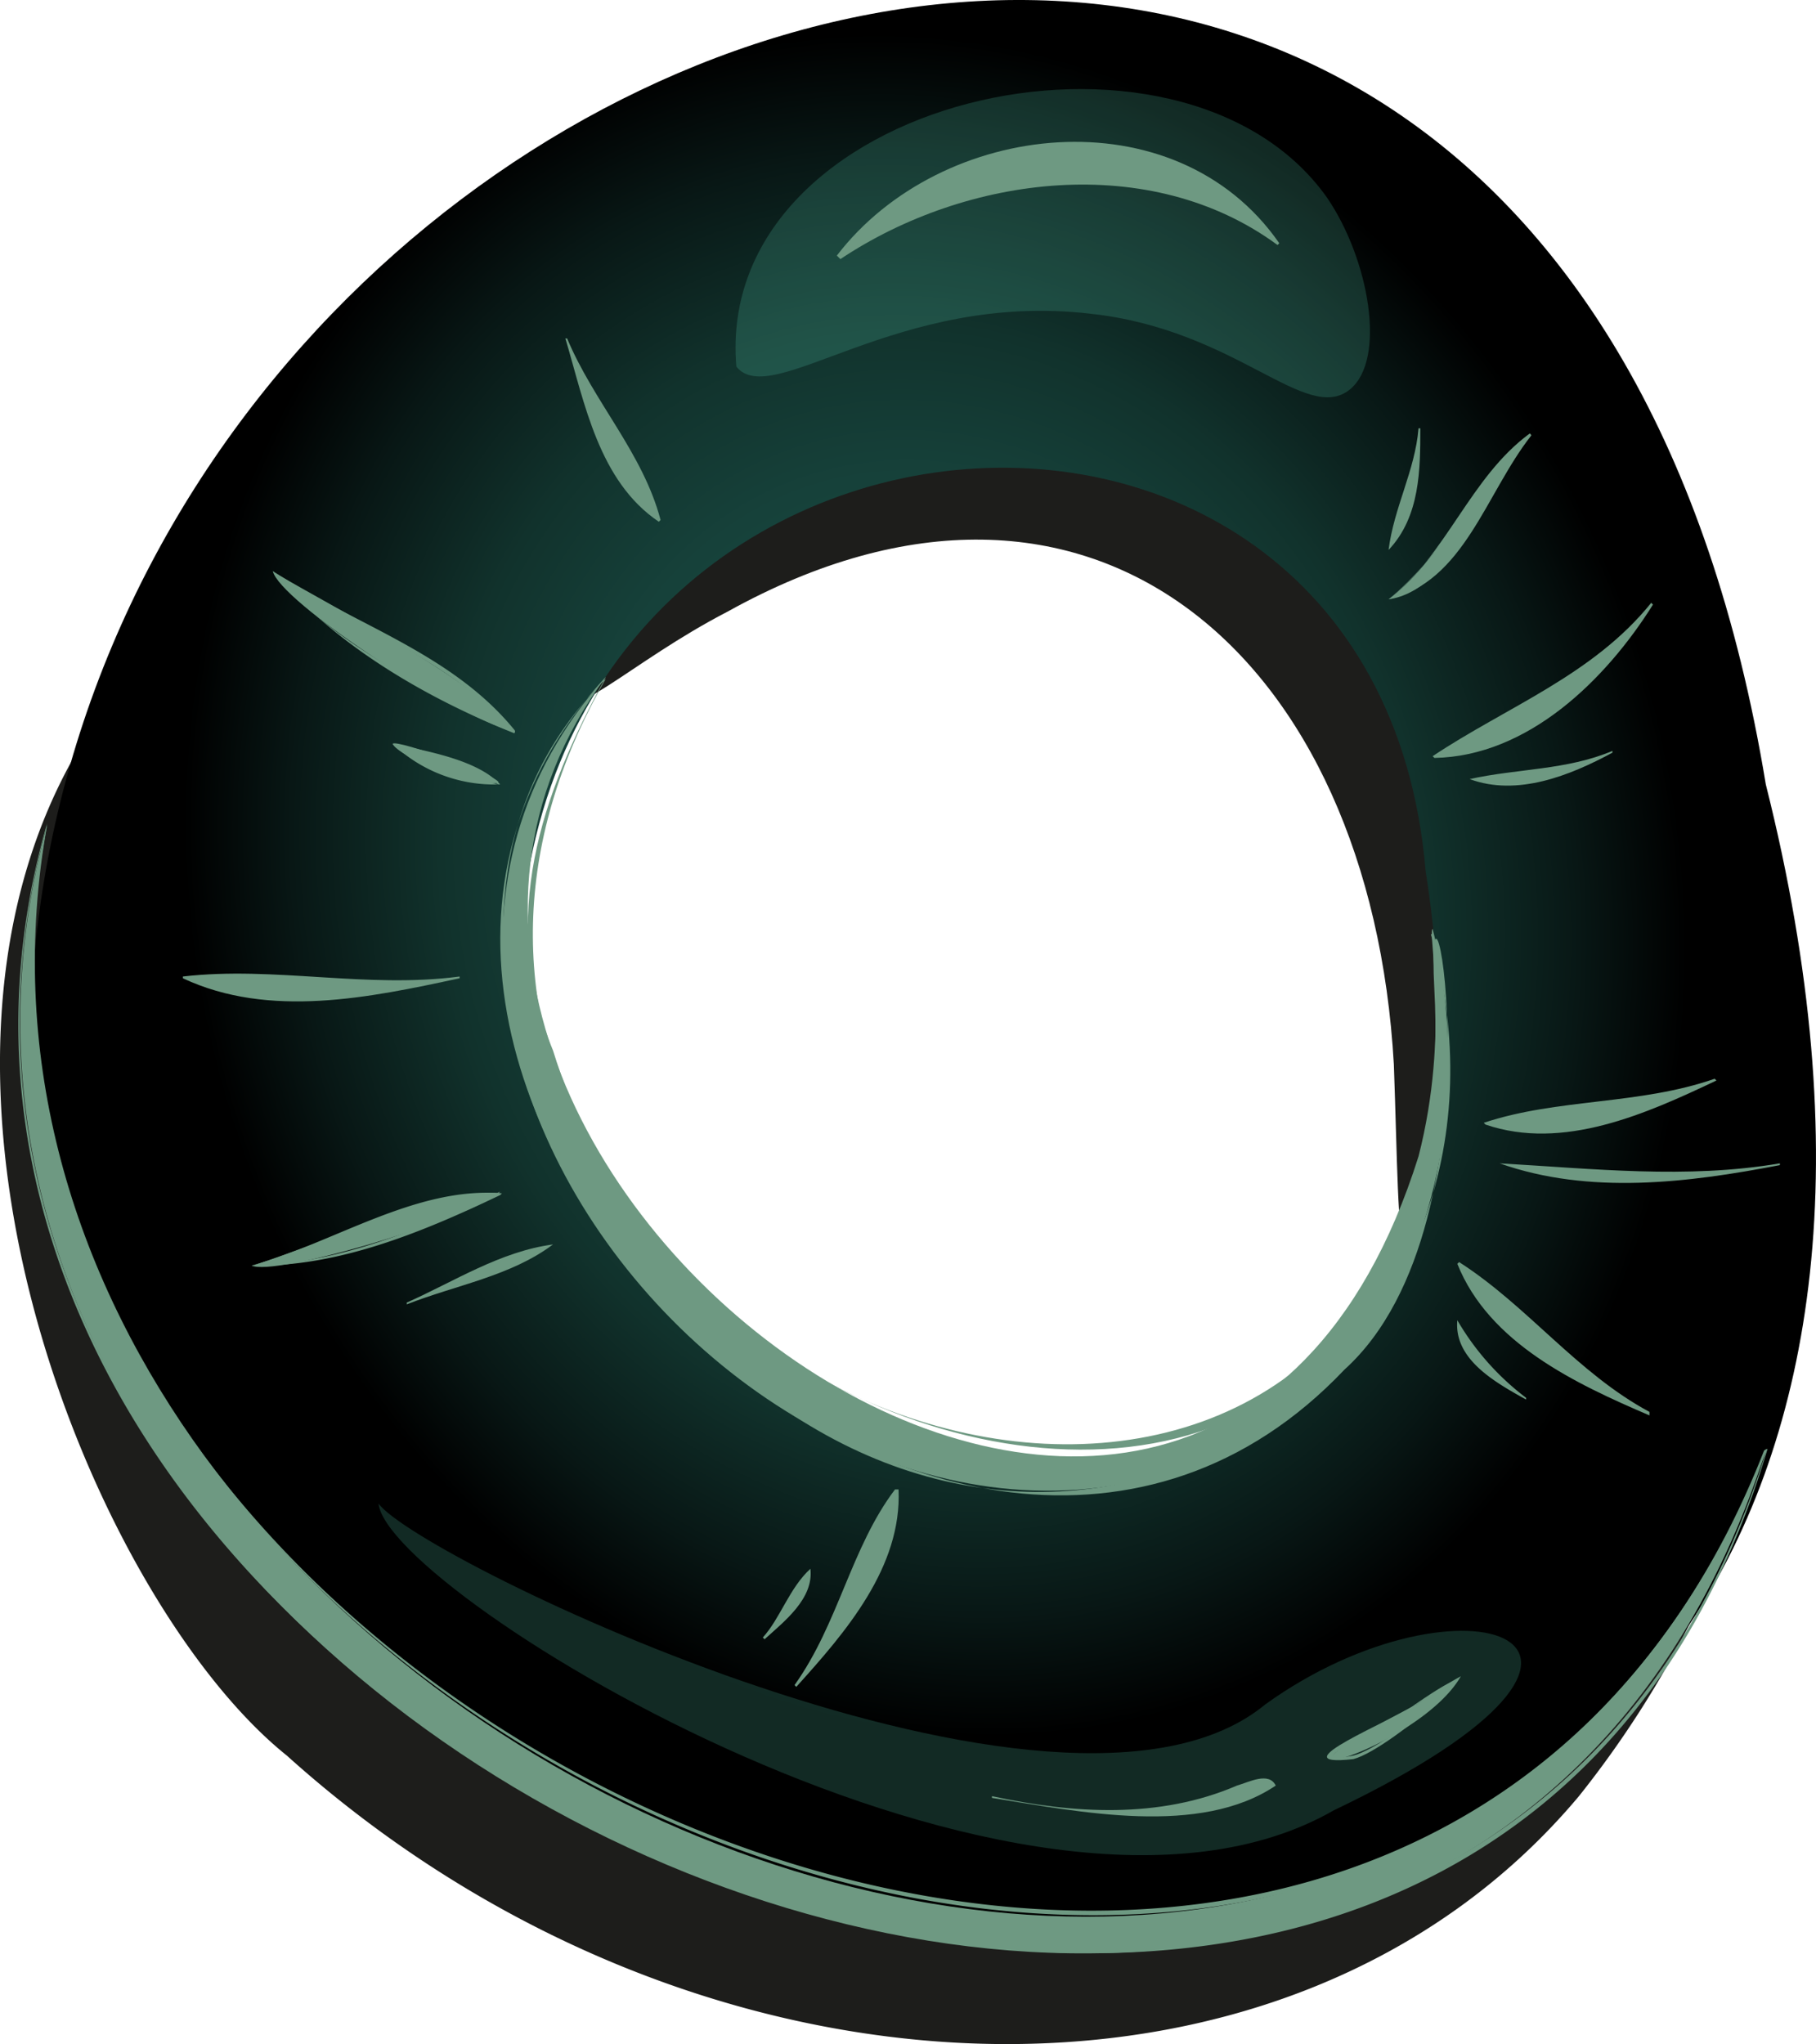 <svg id="pizza" xmlns="http://www.w3.org/2000/svg" xmlns:xlink="http://www.w3.org/1999/xlink" viewBox="0 0 103.022 115.966"><defs><radialGradient id="radial-gradient" cx="-533.095" cy="2305.436" r="52.718" gradientTransform="matrix(-0.268, -0.964, 0.833, -0.232, -710.003, 1340.979)" gradientUnits="userSpaceOnUse"><stop offset="0.317" stop-color="#18473f"/><stop offset="0.445" stop-color="#16413a"/><stop offset="0.609" stop-color="#11322c"/><stop offset="0.792" stop-color="#081715"/><stop offset="0.924"/></radialGradient></defs><g id="black_olive_sliced"><g id="Blacko"><path d="M1330.9,1309.8c1.7,1.2,5-2.4,10.6-5.3,20.7-11.5,36.5,2.6,37.8,25.7.4,11.2,0,15.6,3.8,5.3,9.5-22.4-10.8-55.6-41.6-38.6C1336.6,1299,1327.3,1303.5,1330.9,1309.8Z" transform="translate(-1300.226 -1269.8)" style="fill:#1d1d1b"/><path d="M1303.6,1327.9c3.5,35.6,49.1,63.2,82.4,42.3,4.1-3.1,12.3-12.6,14.4-19.7a56.827,56.827,0,0,1-10.6,21.2c-16.5,19.7-50.2,18.5-73.3-2.3-11.1-8.9-23.9-40-10.6-59C1306.5,1310.7,1303.1,1318,1303.6,1327.9Z" transform="translate(-1300.226 -1269.8)" style="fill:#1d1d1b"/></g><path d="M1400.4,1314.3c-12.7-77.2-101.7-42.8-98.4,18.7C1317,1396.5,1421.7,1399,1400.4,1314.3Zm-19.3,4.9c1.8,11.4.9,24.2-11.5,33.1-12.7,6.6-36.5-5.6-39.8-23.6C1326.8,1290.1,1378.2,1284.9,1381.1,1319.2Z" transform="translate(-1300.226 -1269.8)" style="fill:url(#radial-gradient)"/><g id="Highlight_A-2" data-name="Highlight A-2"><path d="M1372,1366.5c11.1-8,24.2-3.7,3.9,6-17.4,10-53.7-12.3-54.2-17.4C1323.9,1358.2,1360.5,1376,1372,1366.5Z" transform="translate(-1300.226 -1269.8)" style="fill:#5bd3b6;opacity:0.2;isolation:isolate"/><path d="M1375.5,1281c2.4,3.5,3.4,9.2,1.3,10.9-2.5,2-6.4-3.4-14.7-4.3-11-1.3-18.1,5.5-20.1,3C1340.7,1275.3,1367.2,1269.3,1375.5,1281Z" transform="translate(-1300.226 -1269.8)" style="fill:#5bd3b6;opacity:0.2;isolation:isolate"/></g><g id="Highlight_B-2" data-name="Highlight B-2"><path d="M1380.6,1366.5a21.284,21.284,0,0,1,2.5-1.6C1380.7,1369.1,1369.5,1372.2,1380.6,1366.5Z" transform="translate(-1300.226 -1269.8)" style="fill:#6e9982"/><path d="M1380.5,1366.5c5.8-4-1.2,2.5-3.5,3.1C1372.5,1370.1,1379.5,1367.3,1380.5,1366.5Zm.1,0c-.9.9-7.3,3.6-3.6,2.9h0c2.3-.6,9-6.6,3.6-2.9Z" transform="translate(-1300.226 -1269.8)" style="fill:#6e9982"/><path d="M1334.6,1308.2c-20,26.9,33.4,67.6,46.1,27.2,1.8-7,.5-12.8.8-12.9,1.5,5.8,2.1,18.5-6.8,26.5C1349.9,1368.5,1314.7,1330.3,1334.6,1308.2Z" transform="translate(-1300.226 -1269.8)" style="fill:#6e9982"/><path d="M1334.6,1308.2c-3.7,6.7-6.1,13.7-3,21.2h0c8.7,28.3,51.9,32.4,50-3.4-.6-11.3,4.3,13-5.1,21.5C1354.3,1370.9,1313.2,1331.2,1334.6,1308.2Zm0,.1c-12.2,12-3.3,32.5,9.2,40.8,19.8,14.6,44.2-2.9,37.6-26.3h.1c4.7,53.8-69,24-46.9-14.5Z" transform="translate(-1300.226 -1269.8)" style="fill:#6e9982"/><path d="M1302.9,1316.6c-9.2,51.3,75.4,90,97.5,35.5C1381.6,1410.5,1288.4,1369.4,1302.9,1316.6Z" transform="translate(-1300.226 -1269.8)" style="fill:#6e9982"/><path d="M1302.9,1316.5c-10,51.1,76.3,89.5,97.4,35.6a.349.349,0,0,1,.2-.1C1383.1,1410.5,1287.7,1369.5,1302.9,1316.5Zm0,.1c-14.7,52.8,79.4,93.3,97.5,35.6C1379.5,1406.3,1293.1,1368,1302.9,1316.6Z" transform="translate(-1300.226 -1269.8)" style="fill:#6e9982"/><path d="M1315.7,1302.2c.4,1.7,9.9,8,13.6,9.1C1327.9,1308.6,1317.1,1303.2,1315.7,1302.2Z" transform="translate(-1300.226 -1269.8)" style="fill:#6e9982"/><path d="M1315.7,1302.2c3.2,4.2,9.7,7.1,13.5,9C1325.6,1307,1320.1,1305.4,1315.7,1302.2Zm0,0c4.5,3,10.1,4.6,13.7,9a.138.138,0,0,1,0,.2c-5-2-10.2-5-13.7-9.2Z" transform="translate(-1300.226 -1269.8)" style="fill:#6e9982"/><path d="M1314.5,1341.6c1.3.6,11.3-2.3,14.1-4.1C1326,1337.1,1315.9,1341.3,1314.5,1341.6Z" transform="translate(-1300.226 -1269.8)" style="fill:#6e9982"/><path d="M1314.5,1341.6c4.9-.1,9.7-2.1,14.1-4.2l-.1.1a.098.098,0,0,0,.1.1C1323.6,1337.8,1319.3,1340.5,1314.5,1341.6Zm0,0c4.7-1.3,9.3-4.5,14.2-4.1l-.1.1C1324.2,1339.7,1319.4,1341.7,1314.5,1341.6Z" transform="translate(-1300.226 -1269.8)" style="fill:#6e9982"/><path d="M1322.5,1312c.2-.3,6.2,1.9,6,2.2C1327.2,1314.6,1322.8,1312.7,1322.5,1312Z" transform="translate(-1300.226 -1269.8)" style="fill:#6e9982"/><path d="M1322.5,1312c1.9.4,4.8.9,6.1,2.3A8.347,8.347,0,0,1,1322.5,1312Zm.1.1c1.6,1.3,4.2,1.9,5.9,2.2a18.348,18.348,0,0,0-5.9-2.2Z" transform="translate(-1300.226 -1269.8)" style="fill:#6e9982"/><path d="M1379,1303.8c3.3-2.5,4.6-6.7,7.9-9.3C1384.7,1297.4,1382.6,1303.3,1379,1303.8Z" transform="translate(-1300.226 -1269.8)" style="fill:#6e9982"/><path d="M1379,1303.8c3.3-2.5,4.6-6.9,8-9.4.1,0,.1.2.1.1C1384.5,1297.8,1383.3,1302.8,1379,1303.8Zm0,0c4.2-1.3,5.2-6.2,7.8-9.2C1384.1,1297.1,1382.1,1301.3,1379,1303.8Z" transform="translate(-1300.226 -1269.8)" style="fill:#6e9982"/><path d="M1332.4,1289c1.5,3.6,4.3,6.5,5.3,10.3l-.1.1c-3.4-2.3-4.2-6.7-5.3-10.4Z" transform="translate(-1300.226 -1269.8)" style="fill:#6e9982"/><path d="M1326.3,1325.3c-5.1,1.1-10.8,2.3-15.7,0v-.1c5.2-.6,10.4.7,15.7,0Z" transform="translate(-1300.226 -1269.8)" style="fill:#6e9982"/><path d="M1351.2,1354.3c.2,4.4-3,8.1-5.8,11.2l-.1-.1c2.5-3.5,3.2-7.8,5.7-11.1Z" transform="translate(-1300.226 -1269.8)" style="fill:#6e9982"/><path d="M1393.8,1350.1c-4.2-1.8-9.1-4.1-10.9-8.6l.1-.1c3.9,2.5,6.7,6.3,10.8,8.5Z" transform="translate(-1300.226 -1269.8)" style="fill:#6e9982"/><path d="M1379,1301c.3-2.4,1.5-4.5,1.7-6.9h.1c0,2.3,0,5-1.8,6.9Z" transform="translate(-1300.226 -1269.8)" style="fill:#6e9982"/><path d="M1383.6,1314c2.7-.6,5.5-.5,8.1-1.6v.1c-2.4,1.3-5.4,2.5-8.1,1.5Z" transform="translate(-1300.226 -1269.8)" style="fill:#6e9982"/><path d="M1381.5,1312.7c4.2-2.8,9.1-4.6,12.4-8.7l.1.1c-2.7,4.3-7.1,8.6-12.4,8.7Z" transform="translate(-1300.226 -1269.8)" style="fill:#6e9982"/><path d="M1331.6,1340.4c-2.4,1.8-5.5,2.3-8.3,3.4v-.1c2.7-1.2,5.3-2.9,8.3-3.3Z" transform="translate(-1300.226 -1269.8)" style="fill:#6e9982"/><path d="M1346.2,1358.8c.2,1.7-1.5,3-2.6,4l-.1-.1c1-1.1,1.5-2.8,2.7-3.9Z" transform="translate(-1300.226 -1269.8)" style="fill:#6e9982"/><path d="M1385.3,1335.8c5.3.3,10.6.9,15.9,0v.1c-5.2,1-10.8,1.7-15.9-.1Z" transform="translate(-1300.226 -1269.8)" style="fill:#6e9982"/><path d="M1382.9,1344.7a14.909,14.909,0,0,0,3.9,4.4v.1c-1.8-1-4.1-2.3-3.9-4.5Z" transform="translate(-1300.226 -1269.8)" style="fill:#6e9982"/><path d="M1384.4,1333.5c4.2-1.4,8.8-1,13.1-2.5l.1.1c-4,1.9-8.7,4-13.1,2.5Z" transform="translate(-1300.226 -1269.8)" style="fill:#6e9982"/><path d="M1372.7,1283.7c-7.2-5.3-17.6-4-24.8.8l-.2-.2c5.9-7.7,19.2-9.2,25.1-.7Z" transform="translate(-1300.226 -1269.8)" style="fill:#6e9982"/><path d="M1372.6,1371.1c-4.3,2.9-11.1,1.5-16.1.7v-.1c4.6,1,9.5,1.3,13.9-.6C1371.1,1370.9,1372.2,1370.3,1372.6,1371.1Z" transform="translate(-1300.226 -1269.8)" style="fill:#6e9982"/></g></g></svg>